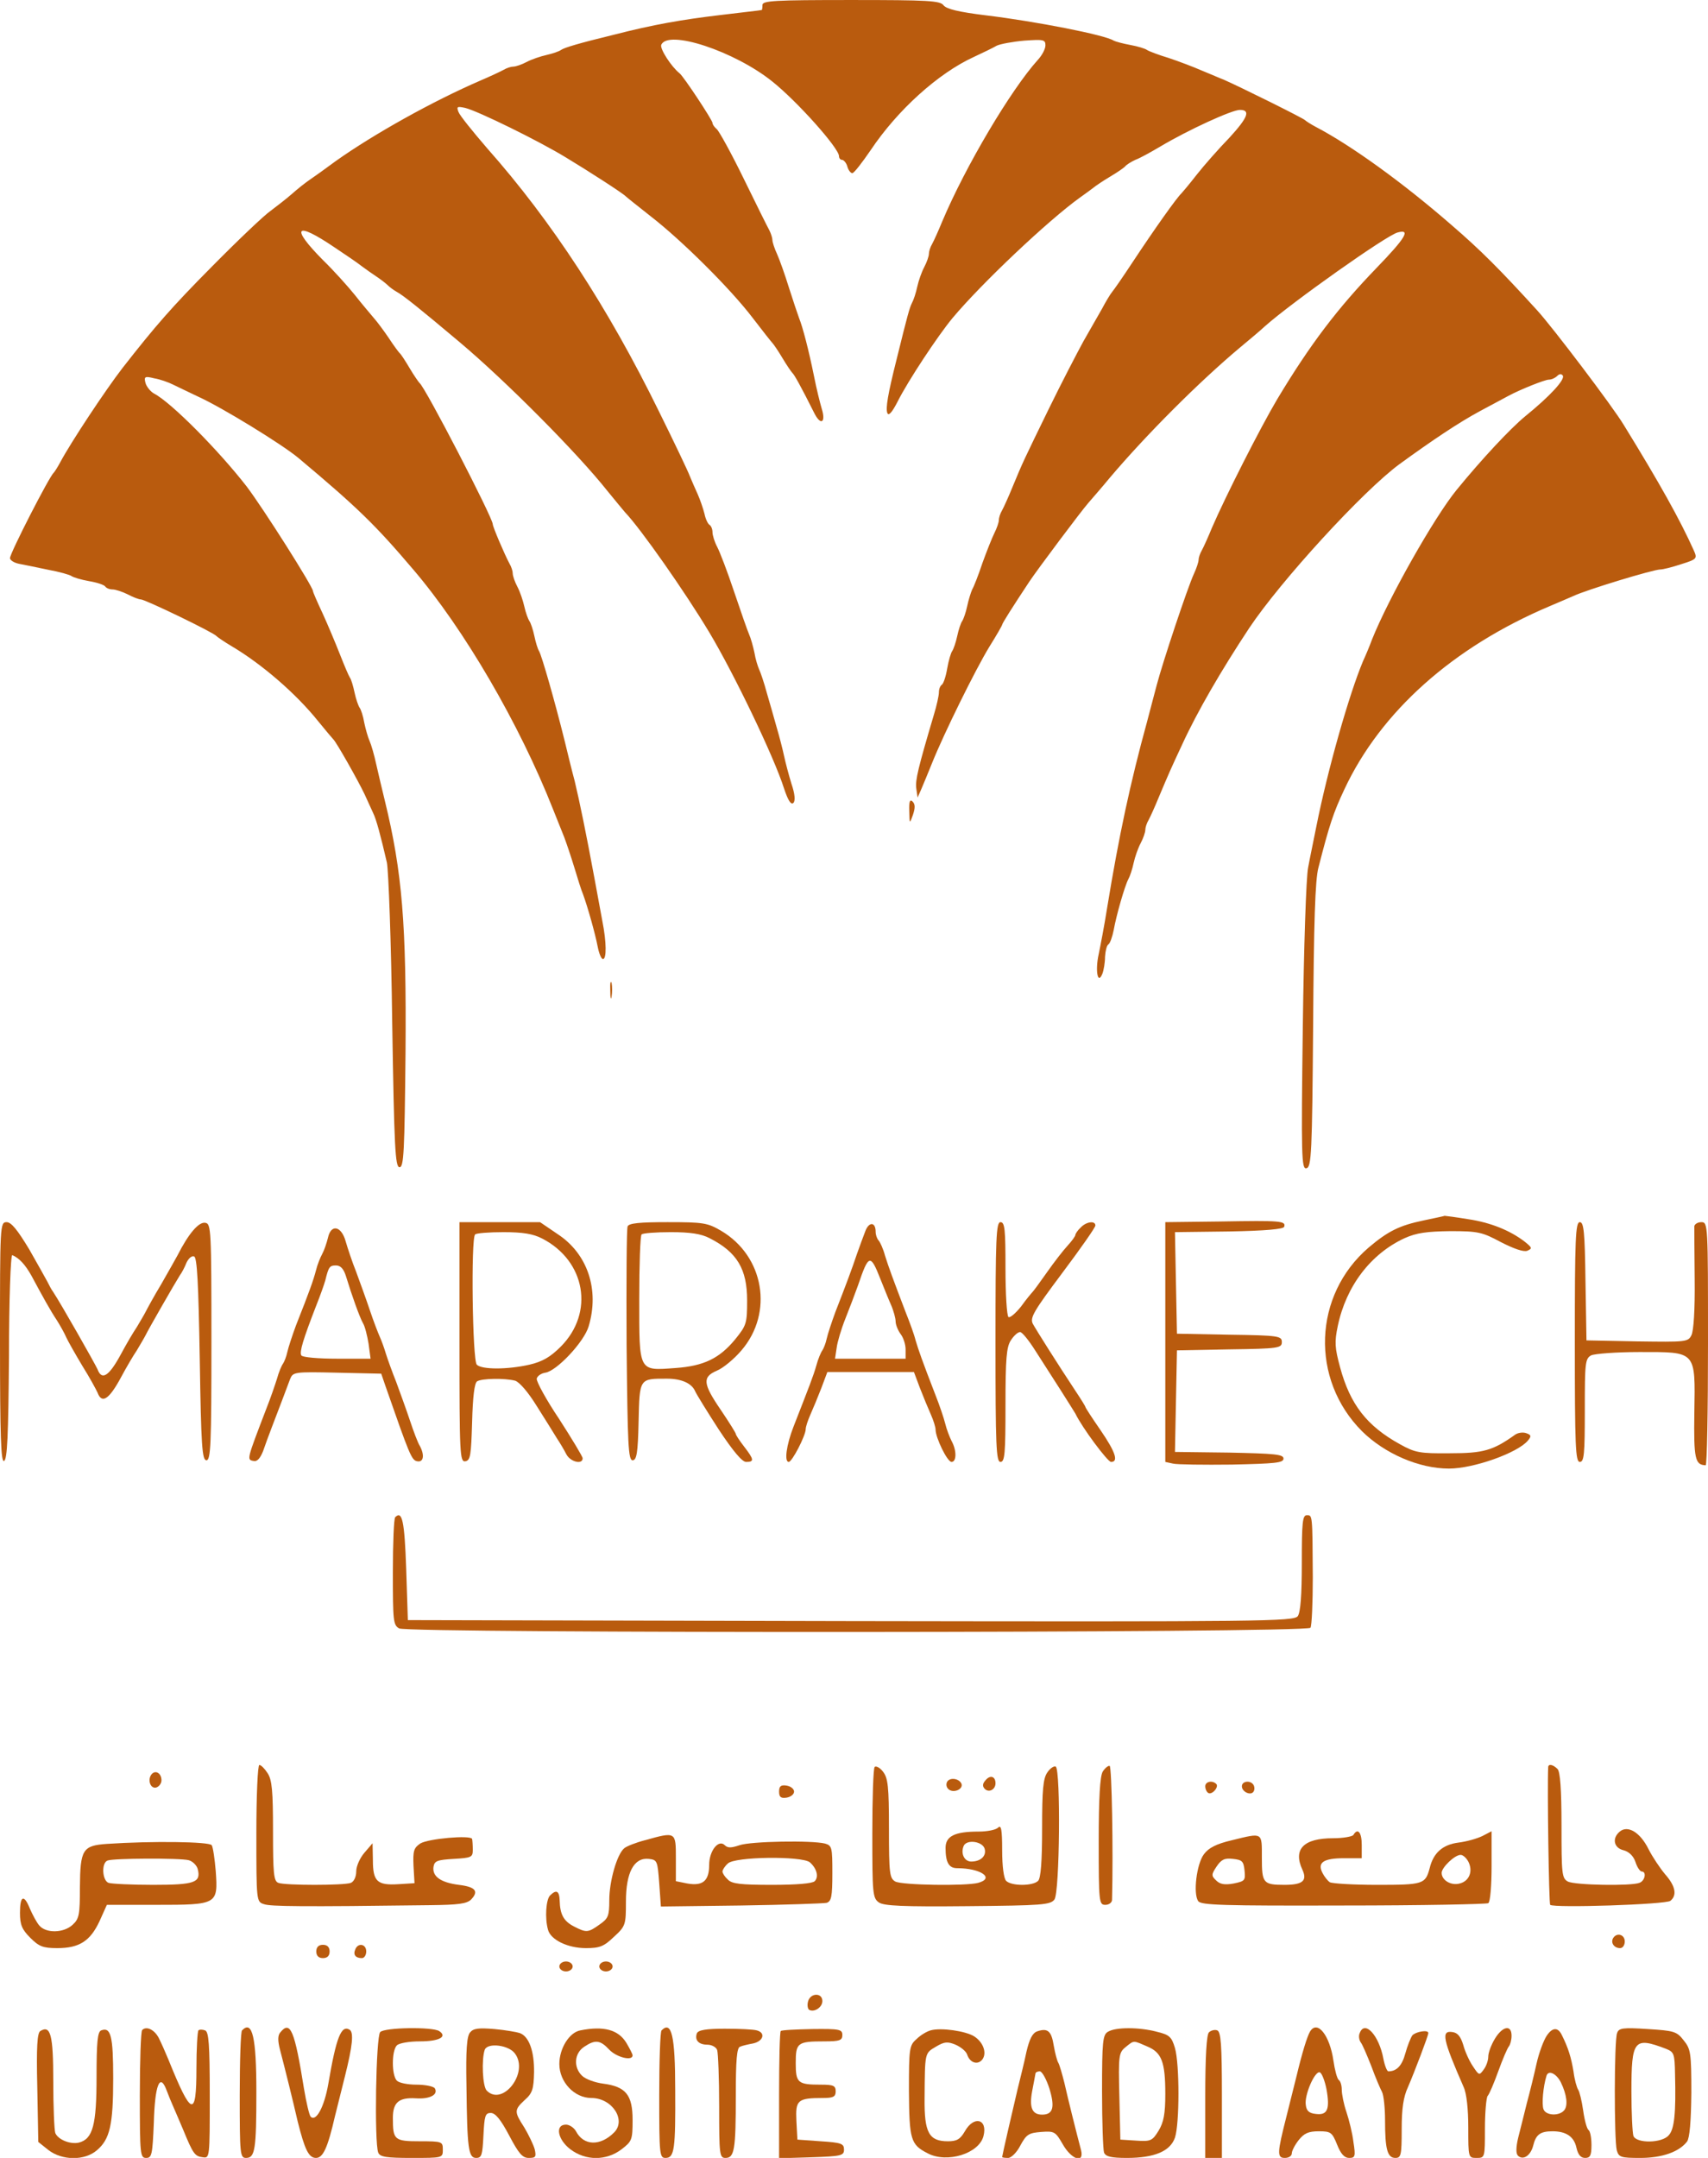 <svg  version="1.0" xmlns="http://www.w3.org/2000/svg"  width="513pt" height="648pt" viewBox="0 0 513 648"  preserveAspectRatio="xMidYMid meet">  <g transform="translate(0,648) scale(0.1,-0.1)" fill="#b95b0e" stroke="none"> <path d="M2290 6465 c0 -8 -1 -15 -2 -15 -2 -1 -57 -7 -123 -15 -118 -14 -203 -29 -320 -59 -107 -26 -150 -39 -160 -46 -5 -4 -25 -11 -43 -15 -18 -4 -45 -13 -60 -21 -15 -8 -33 -14 -40 -14 -7 0 -20 -4 -30 -10 -9 -5 -39 -19 -67 -31 -144 -62 -323 -162 -437 -243 -31 -23 -66 -48 -78 -56 -12 -8 -36 -27 -54 -43 -17 -15 -46 -37 -63 -50 -18 -12 -97 -87 -176 -167 -120 -121 -169 -177 -269 -305 -51 -66 -155 -223 -187 -283 -8 -15 -17 -29 -20 -32 -13 -11 -131 -241 -131 -256 0 -6 12 -14 27 -17 16 -3 55 -11 88 -18 33 -6 65 -15 70 -19 6 -4 29 -11 52 -15 24 -4 45 -11 49 -16 3 -5 13 -9 22 -9 9 0 30 -7 46 -15 15 -8 33 -15 39 -15 13 0 220 -100 227 -110 3 -3 23 -17 45 -30 93 -55 195 -144 260 -225 22 -27 43 -52 46 -55 9 -8 74 -123 94 -165 10 -22 22 -48 26 -57 9 -18 22 -66 41 -148 5 -25 13 -241 16 -480 6 -377 9 -435 22 -435 13 0 15 46 18 345 3 385 -10 542 -62 755 -8 33 -20 83 -26 110 -6 28 -15 59 -20 70 -5 11 -12 36 -16 55 -3 19 -10 40 -14 45 -4 6 -11 26 -15 45 -4 19 -10 40 -14 45 -4 6 -17 37 -30 70 -13 33 -36 88 -52 123 -16 34 -29 64 -29 67 0 13 -149 248 -199 314 -83 107 -226 252 -278 279 -11 6 -23 21 -26 32 -5 19 -2 21 26 14 18 -3 43 -12 57 -19 14 -7 48 -23 75 -36 73 -33 253 -144 301 -184 179 -150 232 -202 345 -335 153 -179 319 -464 420 -720 12 -30 27 -68 34 -85 6 -16 20 -57 30 -90 10 -33 21 -69 26 -80 14 -38 37 -120 44 -157 4 -21 11 -38 16 -38 11 0 11 50 -2 115 -5 28 -16 86 -24 130 -25 135 -44 227 -59 290 -9 33 -22 87 -30 120 -29 117 -69 257 -77 270 -4 6 -10 26 -14 45 -4 19 -11 40 -15 45 -4 6 -11 25 -15 43 -4 18 -13 45 -21 60 -8 15 -14 33 -14 40 0 7 -4 20 -10 30 -14 26 -50 110 -50 118 0 19 -203 412 -220 424 -3 3 -17 23 -30 45 -13 22 -26 42 -30 45 -3 3 -18 23 -33 46 -15 22 -35 49 -45 60 -9 11 -35 41 -56 68 -21 26 -64 74 -96 105 -99 100 -83 118 35 38 33 -22 70 -47 81 -56 12 -9 32 -23 44 -31 12 -8 28 -20 34 -26 6 -6 18 -15 27 -20 19 -10 69 -50 189 -151 137 -115 354 -333 445 -448 22 -27 46 -56 52 -63 47 -49 181 -240 254 -362 73 -122 194 -373 224 -468 12 -36 21 -50 28 -43 6 6 5 26 -6 58 -8 26 -18 64 -22 83 -4 19 -14 58 -22 85 -8 28 -21 75 -30 105 -8 30 -19 62 -23 70 -4 9 -11 31 -14 50 -4 19 -11 44 -16 55 -5 11 -25 69 -45 128 -20 60 -43 120 -51 135 -8 15 -14 35 -14 44 0 9 -4 19 -9 22 -5 3 -12 18 -15 33 -4 16 -13 42 -20 58 -8 17 -18 41 -24 55 -5 14 -47 102 -93 195 -152 310 -321 570 -516 790 -43 50 -82 98 -86 109 -6 16 -4 17 20 12 38 -9 223 -100 303 -149 68 -41 172 -108 180 -117 3 -3 37 -30 75 -60 93 -72 240 -218 306 -305 29 -38 56 -72 59 -75 3 -3 17 -23 30 -45 13 -22 27 -42 30 -45 5 -4 24 -37 67 -123 19 -36 34 -25 21 16 -5 17 -16 61 -23 97 -16 79 -34 148 -45 175 -4 11 -18 52 -30 90 -12 39 -28 84 -36 102 -8 17 -14 36 -14 42 0 6 -4 19 -9 29 -5 9 -40 79 -77 155 -37 76 -74 143 -81 149 -7 6 -13 14 -13 19 0 8 -87 140 -99 149 -25 20 -59 73 -55 85 19 48 221 -19 334 -110 75 -60 200 -200 200 -224 0 -6 4 -11 9 -11 5 0 13 -9 16 -20 3 -11 10 -20 15 -20 5 0 29 31 55 69 81 121 203 231 310 280 28 13 59 28 69 34 11 5 48 12 83 15 57 4 63 3 63 -14 0 -11 -10 -30 -23 -44 -81 -90 -217 -319 -287 -485 -11 -27 -25 -58 -30 -67 -6 -10 -10 -23 -10 -30 0 -7 -6 -25 -14 -40 -8 -15 -17 -41 -21 -59 -4 -19 -11 -40 -16 -49 -7 -14 -13 -35 -45 -165 -28 -111 -34 -150 -29 -165 4 -10 14 1 31 34 31 62 121 198 165 251 87 104 288 294 383 362 17 12 36 26 41 30 6 5 28 20 50 33 22 13 42 27 45 31 3 4 17 13 30 19 14 5 48 24 75 40 84 50 215 110 239 110 33 0 24 -23 -31 -83 -33 -34 -77 -84 -99 -112 -21 -27 -42 -52 -45 -55 -15 -14 -81 -107 -149 -210 -27 -41 -54 -80 -60 -87 -5 -6 -19 -29 -30 -50 -12 -21 -37 -65 -56 -98 -18 -33 -66 -125 -105 -205 -74 -152 -76 -155 -109 -235 -11 -27 -25 -58 -30 -67 -6 -10 -10 -23 -10 -30 0 -7 -6 -24 -13 -38 -7 -14 -23 -54 -36 -90 -12 -36 -26 -72 -31 -80 -4 -9 -11 -31 -15 -50 -4 -19 -11 -39 -15 -45 -4 -5 -11 -26 -15 -45 -4 -19 -11 -39 -15 -45 -4 -5 -11 -29 -15 -52 -4 -24 -11 -45 -16 -49 -5 -3 -9 -13 -9 -23 0 -10 -7 -41 -15 -67 -48 -162 -56 -196 -53 -221 l4 -28 11 25 c6 14 21 50 33 80 35 87 129 278 171 347 22 35 39 65 39 67 0 4 31 53 82 130 24 36 155 211 177 236 12 14 41 47 64 75 110 130 269 289 392 392 28 23 61 51 75 64 80 71 365 273 398 281 40 11 24 -16 -63 -106 -117 -121 -200 -230 -299 -395 -51 -86 -155 -291 -196 -386 -11 -27 -25 -58 -30 -67 -6 -10 -10 -23 -10 -29 0 -6 -6 -25 -14 -42 -19 -41 -94 -266 -112 -335 -7 -28 -21 -78 -29 -110 -50 -182 -84 -340 -120 -560 -8 -51 -20 -113 -25 -137 -11 -49 -3 -94 11 -59 4 10 8 33 8 51 1 17 5 34 10 37 5 3 12 23 16 43 8 45 33 132 44 153 5 9 12 30 16 49 4 18 13 44 21 59 8 15 14 33 14 40 0 7 4 20 10 30 5 9 19 40 30 67 32 76 36 85 71 160 45 98 117 222 201 349 94 141 341 411 451 492 99 72 178 125 243 160 38 20 76 41 84 45 35 19 110 49 122 49 8 0 19 5 25 11 7 7 13 7 17 1 7 -12 -39 -62 -113 -122 -45 -37 -130 -128 -206 -221 -67 -82 -204 -324 -254 -449 -7 -19 -19 -48 -27 -65 -42 -100 -106 -325 -140 -495 -8 -41 -20 -97 -25 -125 -6 -28 -13 -242 -16 -478 -5 -391 -4 -429 11 -425 15 3 17 46 20 428 2 307 6 439 16 475 33 129 45 165 78 235 109 233 326 427 617 550 28 12 59 25 70 30 40 19 241 80 262 80 8 0 36 7 63 16 48 15 48 17 37 42 -41 91 -101 199 -210 376 -33 55 -215 295 -260 344 -113 124 -170 181 -257 256 -146 127 -301 239 -408 295 -15 8 -29 17 -32 20 -5 6 -199 102 -245 122 -11 4 -40 17 -65 27 -25 11 -70 28 -100 38 -30 9 -59 20 -65 24 -5 4 -28 11 -50 15 -22 4 -44 10 -50 13 -25 17 -235 58 -384 76 -82 10 -118 19 -127 30 -10 14 -45 16 -278 16 -230 0 -266 -2 -266 -15z"/> <path d="M2731 4045 c1 -40 1 -40 11 -12 7 21 7 32 -1 40 -8 8 -11 0 -10 -28z"/> <path d="M1833 3505 c0 -22 2 -30 4 -17 2 12 2 30 0 40 -3 9 -5 -1 -4 -23z"/> <path d="M4275 2815 c-72 -15 -106 -32 -164 -81 -167 -143 -176 -396 -20 -552 68 -67 171 -112 261 -112 74 0 206 47 237 84 11 13 10 17 -4 22 -10 4 -25 2 -34 -4 -67 -48 -96 -56 -196 -56 -91 -1 -105 2 -150 27 -100 55 -150 120 -180 231 -16 59 -17 76 -7 124 25 120 99 217 201 264 36 16 66 20 137 21 84 0 96 -3 152 -33 39 -20 68 -30 79 -26 16 7 15 9 -7 27 -44 34 -103 58 -171 68 -36 6 -68 10 -70 10 -2 -1 -31 -7 -64 -14z"/> <path d="M3668 2812 l-168 -2 0 -360 0 -360 23 -5 c12 -3 92 -4 177 -3 130 3 155 5 155 18 0 13 -26 15 -163 18 l-163 2 3 153 3 152 158 3 c148 2 157 4 157 22 0 18 -9 20 -157 22 l-158 3 -3 152 -3 153 162 2 c109 2 164 7 166 14 6 18 -11 19 -189 16z"/> <path d="M0 2449 c0 -284 3 -360 12 -356 10 3 13 76 15 313 0 170 5 307 10 305 21 -9 39 -29 57 -61 35 -65 57 -105 77 -135 10 -16 23 -39 28 -51 5 -11 27 -50 48 -85 22 -35 42 -72 46 -81 13 -35 35 -20 71 47 15 28 36 64 47 80 10 17 22 37 26 45 8 17 89 158 103 180 6 8 15 25 20 38 6 13 16 22 23 19 9 -3 13 -78 17 -308 4 -261 7 -304 20 -304 13 0 15 46 15 355 0 337 -1 355 -18 358 -20 4 -51 -33 -84 -98 -4 -8 -26 -46 -48 -85 -23 -38 -44 -77 -48 -85 -4 -8 -16 -28 -26 -45 -11 -16 -32 -52 -47 -80 -36 -67 -58 -82 -71 -47 -7 16 -111 199 -133 232 -6 8 -13 22 -17 30 -4 8 -29 52 -55 98 -35 58 -54 82 -68 82 -20 0 -20 -9 -20 -361z"/> <path d="M1380 2449 c0 -338 1 -360 18 -357 15 3 17 18 20 118 2 76 7 117 15 122 14 9 83 10 114 2 13 -4 39 -34 65 -76 24 -38 51 -81 60 -96 10 -15 23 -37 29 -49 12 -23 49 -32 49 -12 0 5 -32 58 -70 117 -39 58 -69 113 -68 122 2 8 13 16 26 18 34 5 116 92 130 139 33 110 -3 218 -93 277 l-53 36 -121 0 -121 0 0 -361z m248 312 c131 -67 158 -223 56 -325 -31 -31 -55 -45 -94 -54 -66 -15 -143 -15 -158 0 -13 13 -18 379 -5 391 3 4 42 7 85 7 58 0 89 -5 116 -19z"/> <path d="M1885 2797 c-3 -6 -4 -167 -3 -357 3 -299 5 -345 18 -345 12 0 16 21 18 116 3 131 2 129 85 129 44 0 75 -14 85 -38 4 -9 36 -61 71 -115 43 -65 70 -97 82 -97 25 0 24 7 -6 46 -14 18 -25 35 -25 38 0 3 -20 35 -45 72 -54 79 -56 99 -12 118 18 7 52 35 74 61 97 113 68 283 -61 359 -41 24 -53 26 -161 26 -83 0 -117 -3 -120 -13z m246 -35 c83 -42 113 -93 113 -187 0 -69 -2 -75 -36 -117 -47 -57 -94 -80 -179 -86 -112 -8 -109 -14 -109 207 0 103 3 191 7 194 3 4 43 7 88 7 58 0 91 -5 116 -18z"/> <path d="M2599 2783 c-6 -15 -17 -46 -25 -68 -15 -45 -33 -93 -65 -175 -11 -30 -23 -66 -26 -80 -3 -14 -9 -29 -13 -35 -4 -5 -13 -26 -18 -45 -9 -32 -21 -62 -69 -185 -21 -54 -28 -105 -14 -105 10 0 51 79 51 99 0 6 6 25 14 43 8 18 23 54 33 80 l18 48 130 0 130 0 18 -48 c10 -26 25 -62 33 -80 8 -18 14 -38 14 -45 0 -24 35 -97 48 -97 15 0 16 34 0 63 -6 12 -15 35 -19 52 -4 16 -17 55 -29 85 -41 106 -51 135 -60 165 -4 17 -18 55 -30 85 -39 102 -51 135 -62 170 -5 19 -14 39 -19 45 -5 5 -9 17 -9 26 0 30 -20 31 -31 2z m45 -143 c10 -25 24 -60 32 -78 8 -18 14 -41 14 -50 0 -10 7 -27 15 -38 8 -10 15 -31 15 -46 l0 -28 -106 0 -106 0 5 33 c2 17 14 57 26 87 12 30 29 75 38 100 32 94 37 96 67 20z"/> <path d="M2990 2450 c0 -313 2 -360 15 -360 13 0 15 26 15 170 0 140 3 175 16 195 9 14 21 25 28 25 6 0 27 -26 47 -58 20 -31 54 -84 75 -117 21 -33 41 -65 44 -70 20 -42 97 -145 107 -145 23 0 14 29 -32 96 -25 36 -45 67 -45 69 0 2 -13 23 -29 47 -53 80 -118 183 -129 203 -9 18 3 38 89 153 54 72 99 136 99 142 0 15 -27 12 -44 -6 -9 -8 -16 -19 -16 -22 0 -4 -11 -19 -23 -32 -13 -14 -41 -50 -62 -80 -21 -30 -41 -57 -44 -60 -3 -3 -19 -22 -34 -43 -16 -20 -33 -35 -38 -32 -5 4 -9 69 -9 146 0 117 -2 139 -15 139 -13 0 -15 -47 -15 -360z"/> <path d="M4730 2450 c0 -313 2 -360 15 -360 13 0 15 24 15 155 0 142 1 155 19 165 11 5 76 10 145 10 172 0 168 5 165 -182 -2 -139 2 -157 34 -158 4 0 7 164 7 365 0 358 0 365 -20 365 -11 0 -20 -6 -21 -12 0 -7 0 -79 1 -160 1 -91 -3 -155 -10 -168 -10 -20 -18 -20 -163 -18 l-152 3 -3 178 c-2 148 -5 177 -17 177 -13 0 -15 -49 -15 -360z"/> <path d="M985 2763 c-4 -16 -11 -37 -17 -48 -6 -11 -15 -33 -19 -50 -8 -30 -18 -59 -60 -165 -11 -30 -23 -66 -26 -80 -3 -14 -9 -29 -13 -35 -4 -5 -13 -26 -18 -45 -6 -19 -20 -60 -32 -90 -59 -154 -59 -153 -39 -157 11 -3 20 7 29 29 6 18 18 50 26 71 20 52 45 118 55 145 9 22 11 23 141 20 l133 -3 12 -35 c73 -209 79 -225 96 -228 19 -4 23 18 8 46 -6 9 -19 44 -30 77 -11 33 -30 85 -41 115 -12 30 -26 69 -31 85 -5 17 -13 39 -18 50 -5 11 -19 47 -30 80 -11 33 -30 85 -41 115 -12 30 -26 72 -32 93 -13 46 -44 52 -53 10z m54 -115 c18 -59 41 -123 51 -141 6 -9 13 -38 17 -62 l6 -45 -101 0 c-55 0 -104 4 -107 10 -6 10 5 47 45 150 12 30 24 64 27 75 10 41 13 45 32 45 14 0 23 -10 30 -32z"/> <path d="M1187 1924 c-4 -4 -7 -78 -7 -165 0 -147 1 -159 19 -169 30 -15 2727 -14 2737 2 4 6 7 75 7 152 -1 190 -1 186 -18 186 -13 0 -15 -23 -15 -143 0 -99 -4 -148 -12 -160 -12 -16 -101 -17 -1343 -15 l-1330 3 -5 154 c-5 144 -12 176 -33 155z"/> <path d="M770 975 c0 -204 0 -206 23 -213 19 -7 113 -8 499 -3 84 1 110 4 123 17 24 25 13 38 -37 44 -54 7 -80 25 -76 54 3 18 11 21 61 24 53 3 57 5 57 27 0 14 -1 28 -2 33 -5 12 -132 1 -156 -14 -19 -13 -22 -22 -20 -67 l3 -52 -48 -3 c-64 -4 -77 8 -77 72 l-1 51 -24 -28 c-14 -16 -25 -41 -25 -56 0 -17 -7 -31 -16 -35 -20 -8 -198 -8 -218 0 -14 5 -16 29 -16 155 0 121 -3 154 -16 174 -9 14 -20 25 -25 25 -5 0 -9 -92 -9 -205z"/> <path d="M2627 1174 c-4 -4 -7 -94 -7 -200 0 -180 1 -194 20 -207 15 -10 71 -13 266 -11 225 2 249 4 261 20 16 21 19 389 4 399 -5 3 -17 -5 -25 -17 -13 -18 -16 -52 -16 -168 0 -100 -4 -150 -12 -158 -16 -16 -80 -16 -96 0 -7 7 -12 43 -12 92 0 62 -3 77 -12 68 -7 -7 -33 -12 -59 -12 -72 0 -99 -14 -99 -49 0 -44 10 -61 35 -61 71 0 114 -30 63 -44 -38 -10 -228 -7 -249 4 -17 10 -19 23 -19 159 0 127 -3 152 -18 171 -9 12 -21 18 -25 14z m331 -248 c4 -20 -13 -36 -41 -36 -20 0 -32 23 -23 46 8 22 60 15 64 -10z"/> <path d="M3312 1160 c-8 -14 -12 -76 -12 -210 0 -183 1 -190 20 -190 11 0 20 7 20 15 4 151 -1 400 -7 402 -4 2 -14 -6 -21 -17z"/> <path d="M4650 1173 c-3 -59 2 -409 6 -413 11 -10 348 1 361 12 21 17 15 45 -16 80 -15 18 -38 52 -50 76 -25 50 -62 72 -86 52 -24 -20 -18 -49 11 -56 16 -4 30 -17 36 -35 5 -16 14 -29 19 -29 15 0 10 -28 -7 -34 -26 -10 -194 -7 -215 4 -18 10 -19 23 -19 168 0 110 -4 162 -12 170 -14 14 -28 16 -28 5z"/> <path d="M457 1154 c-15 -15 -7 -45 11 -42 9 2 17 12 17 22 0 20 -16 31 -28 20z"/> <path d="M2960 1134 c-9 -10 -10 -18 -2 -26 12 -12 32 -2 32 17 0 21 -16 26 -30 9z"/> <path d="M2845 1130 c-4 -7 -3 -16 3 -22 14 -14 45 -2 40 15 -6 16 -34 21 -43 7z"/> <path d="M3620 1116 c0 -8 4 -17 9 -20 11 -7 33 18 24 27 -12 12 -33 7 -33 -7z"/> <path d="M3730 1116 c0 -17 27 -29 35 -16 4 6 3 15 0 20 -9 15 -35 12 -35 -4z"/> <path d="M2340 1100 c0 -16 5 -21 23 -18 12 2 22 10 22 18 0 8 -10 16 -22 18 -18 3 -23 -2 -23 -18z"/> <path d="M4065 970 c-3 -5 -31 -10 -61 -10 -89 0 -121 -33 -92 -95 15 -33 0 -45 -54 -45 -64 0 -68 5 -68 81 0 78 4 76 -90 53 -47 -11 -70 -23 -84 -42 -22 -29 -33 -119 -17 -141 8 -12 76 -14 435 -13 235 0 431 4 436 7 6 3 10 53 10 111 l0 105 -27 -14 c-16 -8 -48 -17 -72 -20 -48 -6 -76 -31 -87 -77 -13 -48 -19 -50 -158 -50 -72 0 -136 4 -142 8 -6 4 -16 16 -22 28 -16 31 3 44 65 44 l53 0 0 40 c0 38 -12 52 -25 30z m345 -80 c15 -29 3 -59 -26 -66 -26 -7 -54 10 -54 32 0 16 39 54 57 54 7 0 17 -9 23 -20z m-672 -27 c3 -30 1 -32 -33 -39 -27 -5 -41 -2 -52 9 -15 14 -15 18 1 42 14 21 24 26 49 23 28 -3 32 -7 35 -35z"/> <path d="M1937 954 c-27 -7 -55 -18 -62 -24 -22 -18 -45 -99 -45 -156 0 -47 -3 -55 -29 -73 -35 -25 -40 -25 -77 -6 -31 16 -42 36 -43 78 -1 29 -10 34 -29 15 -12 -12 -16 -68 -6 -103 8 -30 59 -55 114 -55 41 0 54 5 84 34 35 32 36 36 36 106 0 87 24 133 69 128 25 -3 26 -6 31 -73 l5 -70 240 3 c132 2 248 6 258 8 14 5 17 18 17 89 0 77 -1 83 -22 89 -39 10 -223 7 -257 -5 -24 -8 -35 -9 -44 0 -19 19 -47 -17 -47 -59 0 -48 -19 -64 -65 -56 l-35 7 0 69 c0 80 0 80 -93 54z m495 -66 c21 -18 28 -44 15 -57 -7 -7 -55 -11 -128 -11 -94 0 -121 3 -133 16 -9 8 -16 19 -16 24 0 5 7 16 16 24 20 21 221 23 246 4z"/> <path d="M321 943 c-73 -5 -80 -17 -81 -130 0 -82 -2 -95 -22 -113 -27 -25 -80 -26 -100 -2 -8 9 -20 32 -28 50 -18 45 -30 40 -30 -12 0 -36 6 -50 31 -75 26 -26 38 -31 81 -31 66 0 99 21 127 81 l22 49 149 0 c183 0 185 1 178 101 -3 36 -8 71 -12 78 -7 11 -181 13 -315 4z m246 -49 c11 -3 24 -15 27 -27 10 -40 -9 -47 -134 -47 -65 0 -125 3 -134 6 -19 7 -22 60 -3 67 17 7 217 8 244 1z"/> <path d="M4845 660 c-8 -14 3 -30 21 -30 8 0 14 9 14 20 0 21 -24 28 -35 10z"/> <path d="M950 620 c0 -13 7 -20 20 -20 13 0 20 7 20 20 0 13 -7 20 -20 20 -13 0 -20 -7 -20 -20z"/> <path d="M1067 626 c-7 -16 1 -26 20 -26 7 0 13 9 13 20 0 23 -25 27 -33 6z"/> <path d="M1680 575 c0 -8 9 -15 20 -15 11 0 20 7 20 15 0 8 -9 15 -20 15 -11 0 -20 -7 -20 -15z"/> <path d="M1800 575 c0 -8 9 -15 20 -15 11 0 20 7 20 15 0 8 -9 15 -20 15 -11 0 -20 -7 -20 -15z"/> <path d="M2427 470 c-3 -11 -1 -22 3 -25 15 -9 40 7 40 26 0 26 -36 25 -43 -1z"/> <path d="M121 381 c-9 -6 -12 -46 -9 -170 l3 -163 30 -24 c41 -32 109 -33 146 -1 39 33 49 76 49 216 0 127 -7 155 -36 144 -11 -4 -14 -35 -14 -140 0 -144 -11 -186 -53 -197 -26 -6 -63 9 -71 29 -3 9 -6 79 -6 155 0 140 -8 170 -39 151z"/> <path d="M427 384 c-4 -4 -7 -92 -7 -196 0 -178 1 -188 19 -188 17 0 19 10 23 105 3 113 18 152 38 99 6 -16 15 -38 20 -49 5 -11 18 -42 30 -70 30 -73 35 -80 59 -83 21 -3 21 -2 21 186 0 154 -3 191 -14 195 -8 3 -17 3 -20 0 -3 -4 -6 -55 -6 -115 0 -149 -15 -144 -84 27 -9 22 -22 51 -29 65 -13 25 -37 37 -50 24z"/> <path d="M727 383 c-4 -3 -7 -91 -7 -195 0 -177 1 -188 19 -188 27 0 31 25 31 198 0 164 -12 217 -43 185z"/> <path d="M842 377 c-8 -9 -8 -25 -1 -52 16 -61 39 -154 53 -215 21 -84 33 -110 55 -110 21 0 35 29 57 125 8 33 22 87 30 120 23 92 27 132 14 140 -25 15 -40 -22 -64 -163 -12 -69 -37 -115 -53 -98 -4 4 -13 42 -20 84 -28 175 -41 206 -71 169z"/> <path d="M1142 378 c-13 -13 -18 -331 -6 -362 5 -13 24 -16 100 -16 94 0 94 0 94 25 0 24 -2 25 -69 25 -77 0 -81 4 -81 70 0 47 18 62 69 59 42 -3 68 11 57 30 -4 6 -29 11 -55 11 -26 0 -52 5 -59 12 -16 16 -16 90 0 106 7 7 38 12 69 12 58 0 84 14 58 31 -21 13 -163 11 -177 -3z"/> <path d="M1412 377 c-10 -11 -13 -54 -11 -159 2 -190 6 -218 29 -218 17 0 19 9 22 67 3 59 5 68 22 68 14 0 30 -20 55 -67 29 -55 40 -68 59 -68 21 0 23 3 18 26 -4 14 -18 43 -31 65 -31 48 -31 53 1 83 23 20 27 33 28 83 1 63 -15 108 -43 118 -9 3 -43 9 -76 12 -48 4 -63 2 -73 -10z m135 -64 c42 -57 -37 -159 -85 -111 -13 13 -16 95 -6 123 9 22 73 14 91 -12z"/> <path d="M1743 383 c-33 -6 -63 -54 -63 -101 0 -54 45 -102 96 -102 63 0 106 -67 68 -104 -41 -41 -91 -40 -114 4 -6 11 -20 20 -30 20 -34 0 -25 -45 13 -74 46 -35 108 -35 154 0 31 24 33 28 33 88 0 75 -20 100 -88 109 -24 3 -52 13 -63 23 -27 25 -25 68 6 88 33 22 48 20 75 -9 22 -23 70 -35 70 -17 0 4 -9 21 -19 38 -24 39 -68 51 -138 37z"/> <path d="M1987 383 c-4 -3 -7 -91 -7 -195 0 -179 1 -188 19 -188 27 0 30 27 29 205 0 162 -11 208 -41 178z"/> <path d="M2093 374 c-7 -20 5 -34 32 -34 12 0 26 -7 29 -16 3 -9 6 -85 6 -170 0 -144 1 -154 19 -154 27 0 31 25 31 188 0 105 3 144 13 146 6 3 24 7 40 10 30 7 37 32 10 39 -10 3 -53 5 -96 5 -56 0 -80 -4 -84 -14z"/> <path d="M2345 381 c-3 -2 -5 -89 -5 -193 l0 -189 98 3 c89 3 97 5 97 23 0 18 -8 21 -70 25 l-70 5 -3 56 c-3 63 3 69 81 69 30 0 37 4 37 20 0 17 -7 20 -44 20 -70 0 -76 5 -76 65 0 61 5 65 86 65 46 0 54 3 54 19 0 17 -8 19 -90 18 -50 -1 -93 -3 -95 -6z"/> <path d="M2795 383 c-11 -3 -30 -14 -42 -26 -22 -19 -23 -28 -23 -156 1 -146 5 -161 56 -187 58 -31 155 -1 168 52 13 51 -29 62 -56 14 -14 -24 -24 -30 -51 -30 -57 0 -71 26 -70 128 1 139 0 136 34 156 25 15 35 16 59 6 16 -7 32 -20 35 -30 8 -24 31 -32 45 -15 15 19 4 52 -24 70 -25 16 -100 27 -131 18z"/> <path d="M3115 380 c-14 -5 -23 -23 -32 -61 -6 -30 -19 -81 -27 -114 -14 -59 -46 -198 -46 -202 0 -2 8 -3 18 -3 9 0 26 16 37 38 18 33 25 37 62 40 40 3 43 1 65 -37 26 -46 65 -59 55 -18 -15 57 -40 157 -50 202 -7 28 -15 55 -18 60 -4 6 -10 29 -14 52 -7 44 -18 54 -50 43z m37 -172 c17 -56 11 -78 -22 -78 -30 0 -39 21 -30 70 5 25 9 48 10 53 0 4 6 7 13 7 7 0 20 -24 29 -52z"/> <path d="M3328 379 c-16 -9 -18 -29 -18 -179 0 -92 3 -175 6 -184 5 -12 21 -16 69 -16 82 0 130 20 144 61 14 42 14 221 0 269 -10 34 -17 40 -55 49 -53 14 -123 14 -146 0z m117 -44 c44 -18 55 -46 55 -143 0 -60 -5 -85 -20 -110 -19 -31 -24 -33 -68 -30 l-47 3 -3 130 c-3 123 -2 131 19 148 26 21 22 20 64 2z"/> <path d="M3631 377 c-7 -7 -11 -72 -11 -194 l0 -183 25 0 25 0 0 189 c0 151 -3 190 -14 194 -7 3 -19 0 -25 -6z"/> <path d="M3935 380 c-9 -15 -24 -64 -41 -135 -8 -33 -22 -87 -30 -120 -28 -110 -29 -125 -5 -125 12 0 21 6 21 14 0 7 9 25 21 40 16 20 29 26 60 26 36 0 40 -3 55 -40 11 -28 22 -40 36 -40 18 0 20 4 13 48 -3 26 -13 66 -21 90 -8 23 -14 54 -14 67 0 13 -4 26 -9 29 -5 4 -12 30 -16 58 -11 76 -48 123 -70 88z m49 -173 c11 -61 3 -79 -31 -75 -21 2 -29 9 -31 27 -5 29 27 103 42 98 6 -2 15 -25 20 -50z"/> <path d="M4084 375 c-4 -8 -2 -21 3 -28 5 -6 19 -39 32 -72 12 -33 27 -68 32 -77 5 -10 9 -48 9 -85 0 -87 7 -113 31 -113 17 0 19 8 19 86 0 62 5 97 19 127 19 44 61 154 61 162 0 11 -38 4 -48 -7 -5 -7 -15 -32 -21 -54 -10 -37 -26 -54 -51 -54 -4 0 -11 17 -15 38 -13 70 -56 117 -71 77z"/> <path d="M4490 358 c-11 -18 -20 -42 -20 -54 0 -11 -6 -29 -14 -39 -13 -18 -14 -17 -32 10 -11 16 -24 45 -29 64 -8 26 -17 37 -33 39 -34 5 -29 -21 34 -165 9 -19 14 -67 14 -122 0 -90 0 -91 25 -91 25 0 25 1 25 88 0 48 4 92 8 98 5 5 19 38 32 74 13 36 27 69 32 75 4 5 8 19 8 32 0 34 -27 29 -50 -9z"/> <path d="M4645 366 c-9 -14 -23 -51 -30 -83 -7 -32 -20 -85 -29 -118 -8 -33 -20 -80 -26 -104 -7 -29 -7 -48 -1 -54 15 -15 38 -1 46 30 8 33 21 43 58 43 41 0 65 -16 72 -50 5 -21 13 -30 26 -30 15 0 19 7 19 39 0 22 -4 42 -9 45 -5 4 -12 30 -16 59 -4 28 -11 57 -15 62 -4 6 -11 30 -14 55 -7 41 -15 69 -35 109 -12 25 -29 23 -46 -3z m43 -139 c18 -37 22 -70 10 -84 -15 -18 -55 -16 -62 3 -6 15 -1 69 9 101 6 18 30 6 43 -20z"/> <path d="M4857 375 c-9 -21 -9 -322 -1 -352 6 -21 12 -23 71 -23 65 0 116 18 140 49 8 11 12 60 13 146 0 121 -2 132 -23 158 -21 27 -29 29 -108 34 -75 5 -87 3 -92 -12z m146 -47 c25 -10 27 -14 28 -77 3 -117 -2 -165 -19 -183 -20 -24 -97 -25 -106 -2 -3 9 -6 69 -6 134 0 155 8 164 103 128z"/> </g> </svg> 